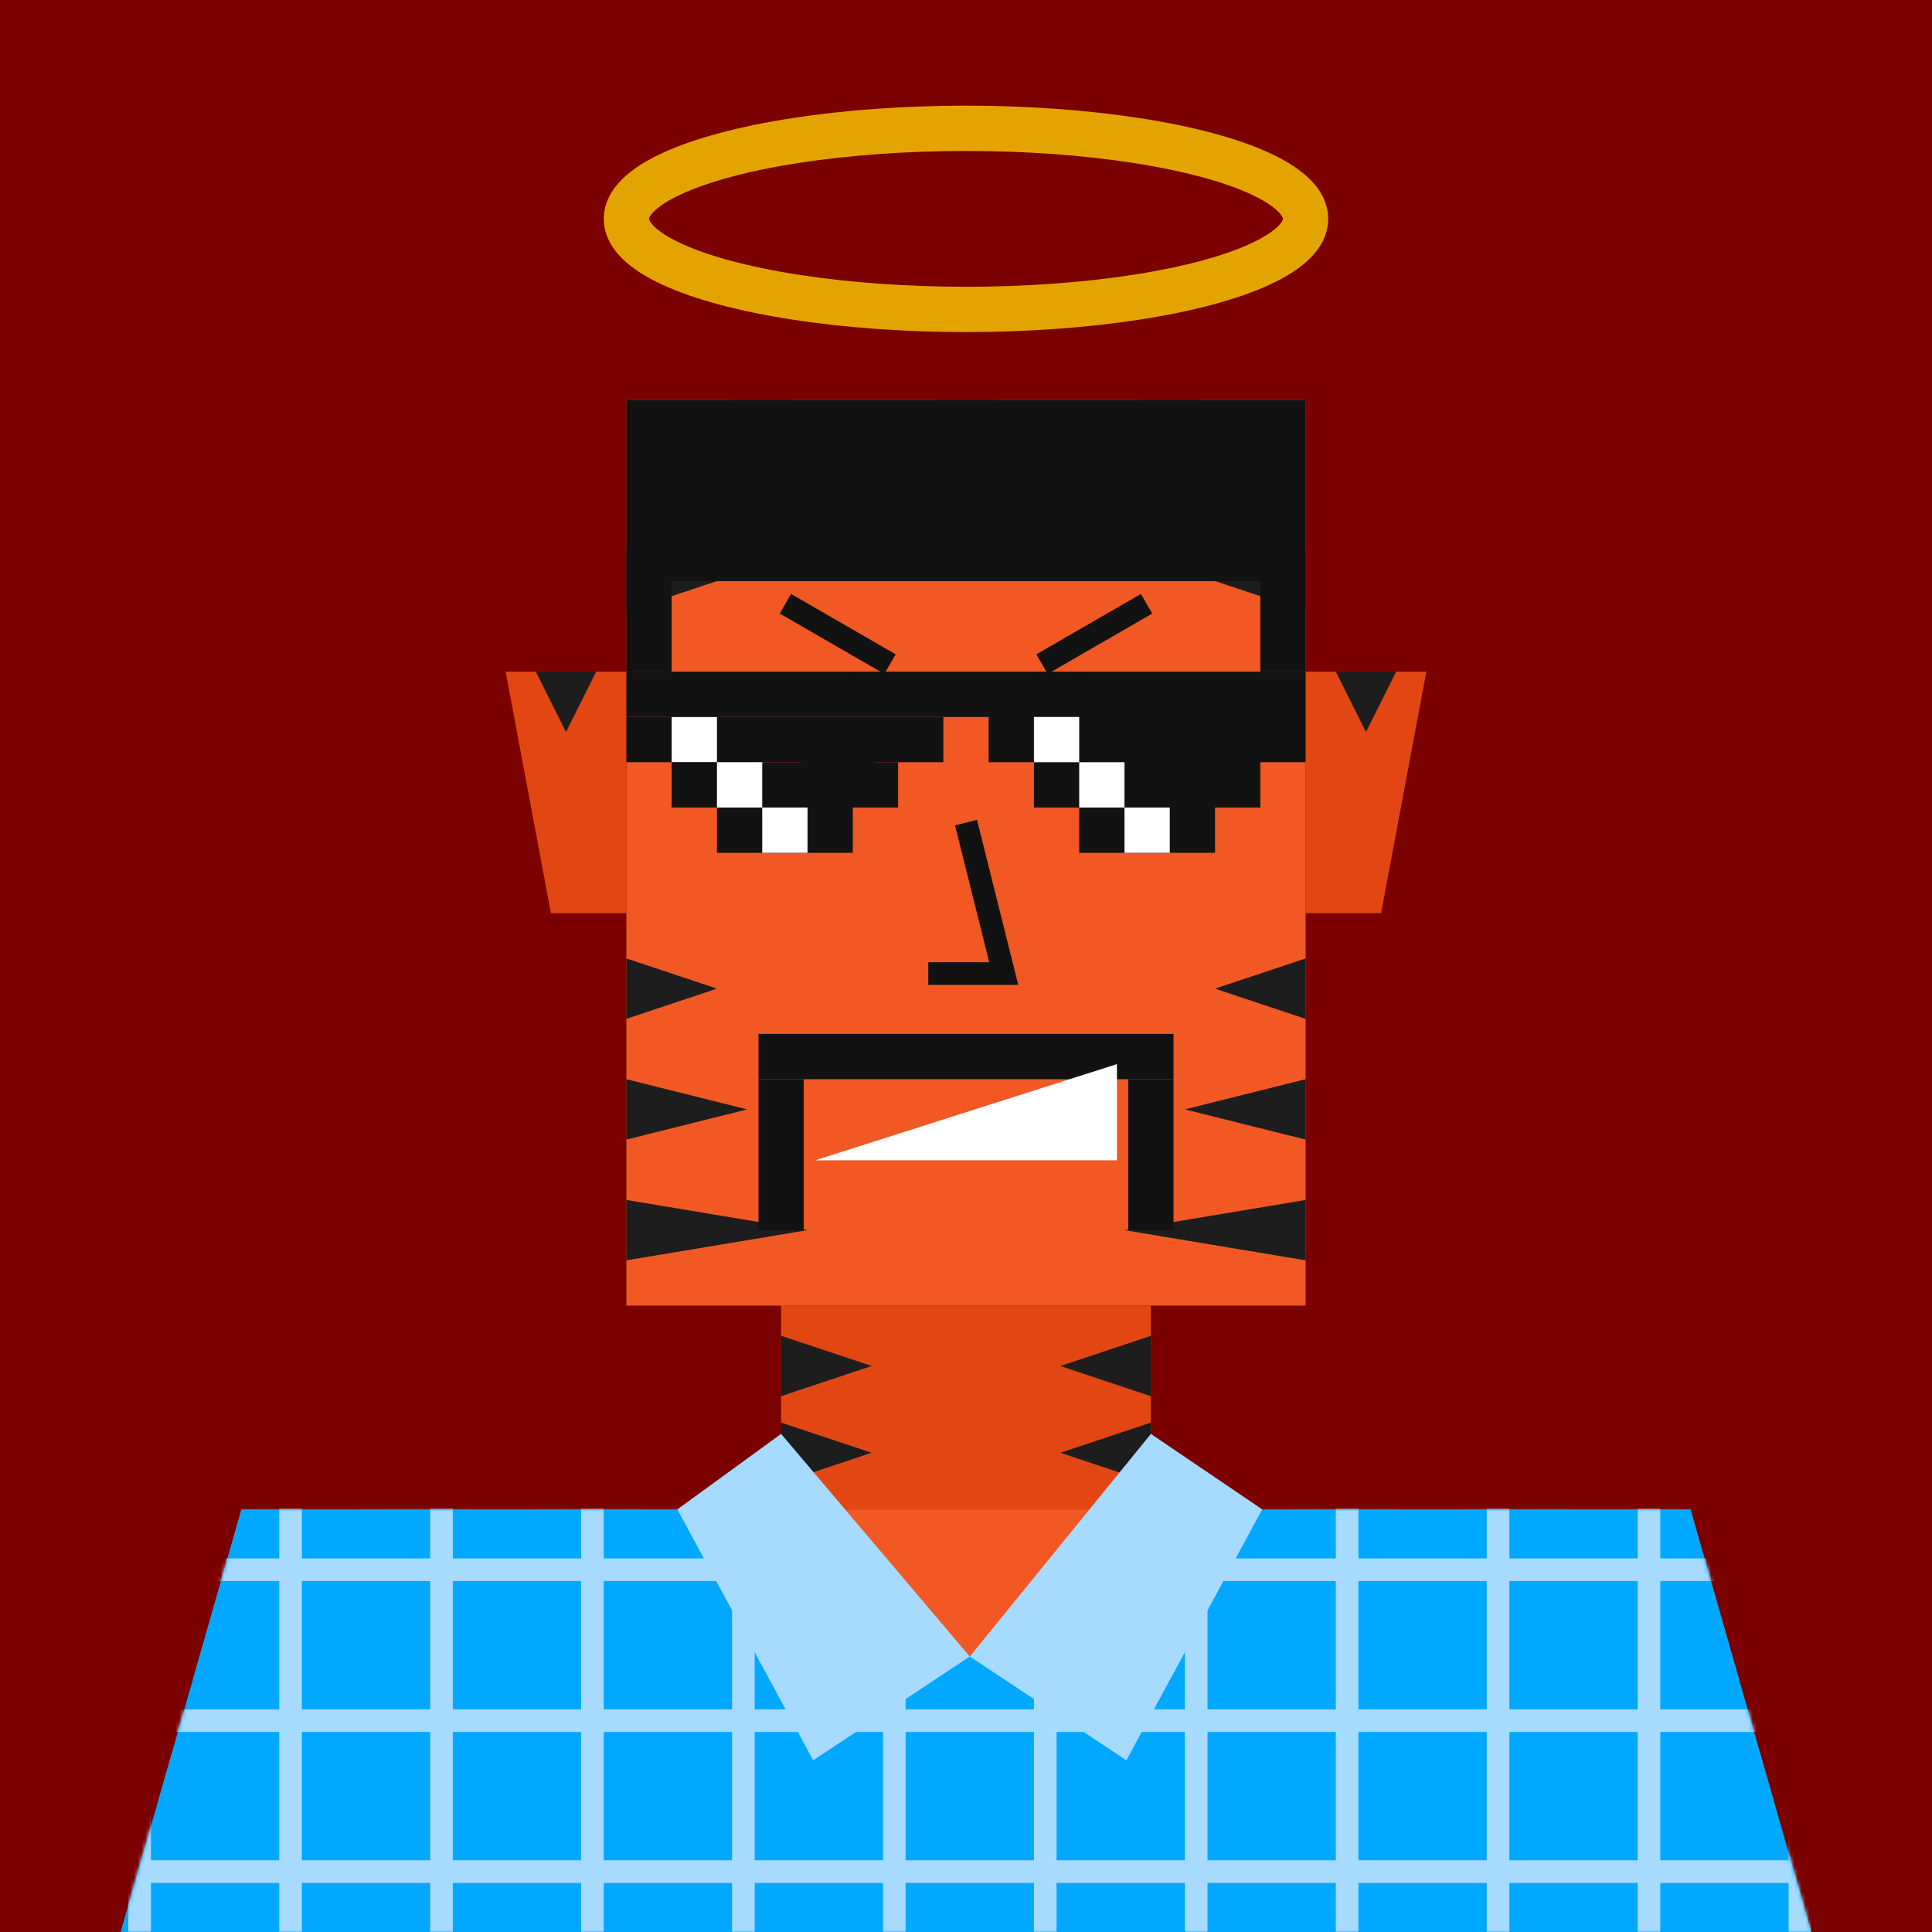 <svg xmlns="http://www.w3.org/2000/svg" width="512" height="512" fill="none"><rect width="512" height="512" fill="#7B0000 "/><g skin='1'><path fill="#E24713" d="M134 178h32v64h-20l-12-64ZM378 178h-32v64h20l12-64ZM207 346h98v54h-98z"/><path fill="#F15824" d="M64 400h384l32 112H32l32-112Z"/><path fill="#1D1D1D" d="m42 477-6.571 23L106 489l-64-12ZM476.286 499l-6-21L405 488.5l71.286 10.5ZM466.429 464.5l-5.572-19.5-35.357 11.5 40.929 8ZM51.143 445l-5.572 19.5 41.429-8L51.143 445Z"/><path fill="#FF6F3F" d="M136 456h240v56H136z"/><path fill="#F15824" d="M166 106h180v240H166z"/><path fill="#1D1D1D" d="M96 400H80l8 24 8-24ZM158 178h-16l8 16 8-16ZM370 178h-16l8 16 8-16ZM210 106h-16l8 24 8-24ZM342 400h-16l8 40 8-40ZM141 400h-16l8 32 8-32ZM264 106h-16l8 40 8-40ZM387 400h-16l8 32 8-32ZM186 400h-16l8 40 8-40ZM318 106h-16l8 24 8-24ZM432 400h-16l8 24 8-24ZM190 262l-24-8v16l24-8ZM190 154l-24-8v16l24-8ZM231 362l-24-8v16l24-8ZM281 362l24-8v16l-24-8ZM231 385l-24-8v16l24-8ZM281 385l24-8v16l-24-8ZM322 262l24-8v16l-24-8ZM322 154l24-8v16l-24-8ZM198 294l-32-8v16l32-8ZM314 294l32-8v16l-32-8ZM214 326l-48-8v16l48-8ZM298 326l48-8v16l-48-8Z"/></g><g hair='23'><path fill="#121212" d="M166 106h180v48H166v-48ZM166 154h12v24h-12zM334 154h12v24h-12z"/><ellipse cx="256" cy="58" stroke="#E4A400" stroke-width="12" rx="90" ry="24"/></g><g dress='34'><path fill="#00A8FF" d="M64 400h143l50 39 48-39h143l32 112H32l32-112Z"/><mask id="a" width="448" height="112" x="32" y="400" maskUnits="userSpaceOnUse" style="mask-type:alpha"><path fill="#00A8FF" d="M64 400h143l50 39 48-39h143l32 112H32l32-112Z"/></mask><g stroke="#A7DAFF" stroke-width="6" mask="url(#a)"><path d="M37 348v200M0 416h504M0 456h504M0 496h504M77 348v200M117 348v200M157 348v200M197 348v200M237 348v200M277 348v200M317 348v200M357 348v200M397 348v200M437 348v200M477 348v200"/></g><path fill="#A7DAFF" d="m257 439-41.5 27.5-36-66.5 27.5-20 50 59ZM257 439l41.5 27.5 36-66.5-29.5-20-48 59Z"/></g><g beard='4'><rect x="201" y="286" width="12" height="40" fill="#121212"/><rect x="299" y="286" width="12" height="40" fill="#121212"/><rect x="201" y="274" width="110" height="12" fill="#121212"/></g><g face='20'><path d="M296 307.5H216L296 282V307.5Z" fill="white"/><path d="M208.144 160L235.856 176" stroke="#121212" stroke-width="6"/><path d="M276.144 176L303.856 160" stroke="#121212" stroke-width="6"/><rect width="20" height="20" x="212" y="194" fill="#121212" rx="10"><animate attributeName="rx" begin="1s" dur="2s" keyTimes="0;0.25;0.3;0.35;1" repeatCount="indefinite" values="10;10;1;10;10"/><animate attributeName="height" begin="1s" dur="2s" keyTimes="0;0.25;0.3;0.35;1" repeatCount="indefinite" values="20;20;2;20;20"/><animate attributeName="y" begin="1s" dur="2s" keyTimes="0;0.25;0.3;0.35;1" repeatCount="indefinite" values="194;194;203;194;194"/></rect><rect width="20" height="20" x="280" y="194" fill="#121212" rx="10"><animate attributeName="rx" begin="1s" dur="2s" keyTimes="0;0.25;0.3;0.35;1" repeatCount="indefinite" values="10;10;1;10;10"/><animate attributeName="height" begin="1s" dur="2s" keyTimes="0;0.25;0.3;0.35;1" repeatCount="indefinite" values="20;20;2;20;20"/><animate attributeName="y" begin="1s" dur="2s" keyTimes="0;0.25;0.3;0.35;1" repeatCount="indefinite" values="194;194;203;194;194"/></rect><path d="M256 218L266 258H246" stroke="#121212" stroke-width="6"/></g><g glass='18'><path fill="#121212" d="M166 190h84v12h-84z"/><path fill="#fff" d="M178 190h12v12h-12z"/><path fill="#121212" d="M262 190h84v12h-84zM274 202h60v12h-60zM286 214h36v12h-36zM178 202h60v12h-60zM190 214h36v12h-36zM166 178h180v12H166z"/><path fill="#fff" d="M190 202h12v12h-12zM202 214h12v12h-12zM274 190h12v12h-12zM286 202h12v12h-12zM298 214h12v12h-12z"/></g></svg>